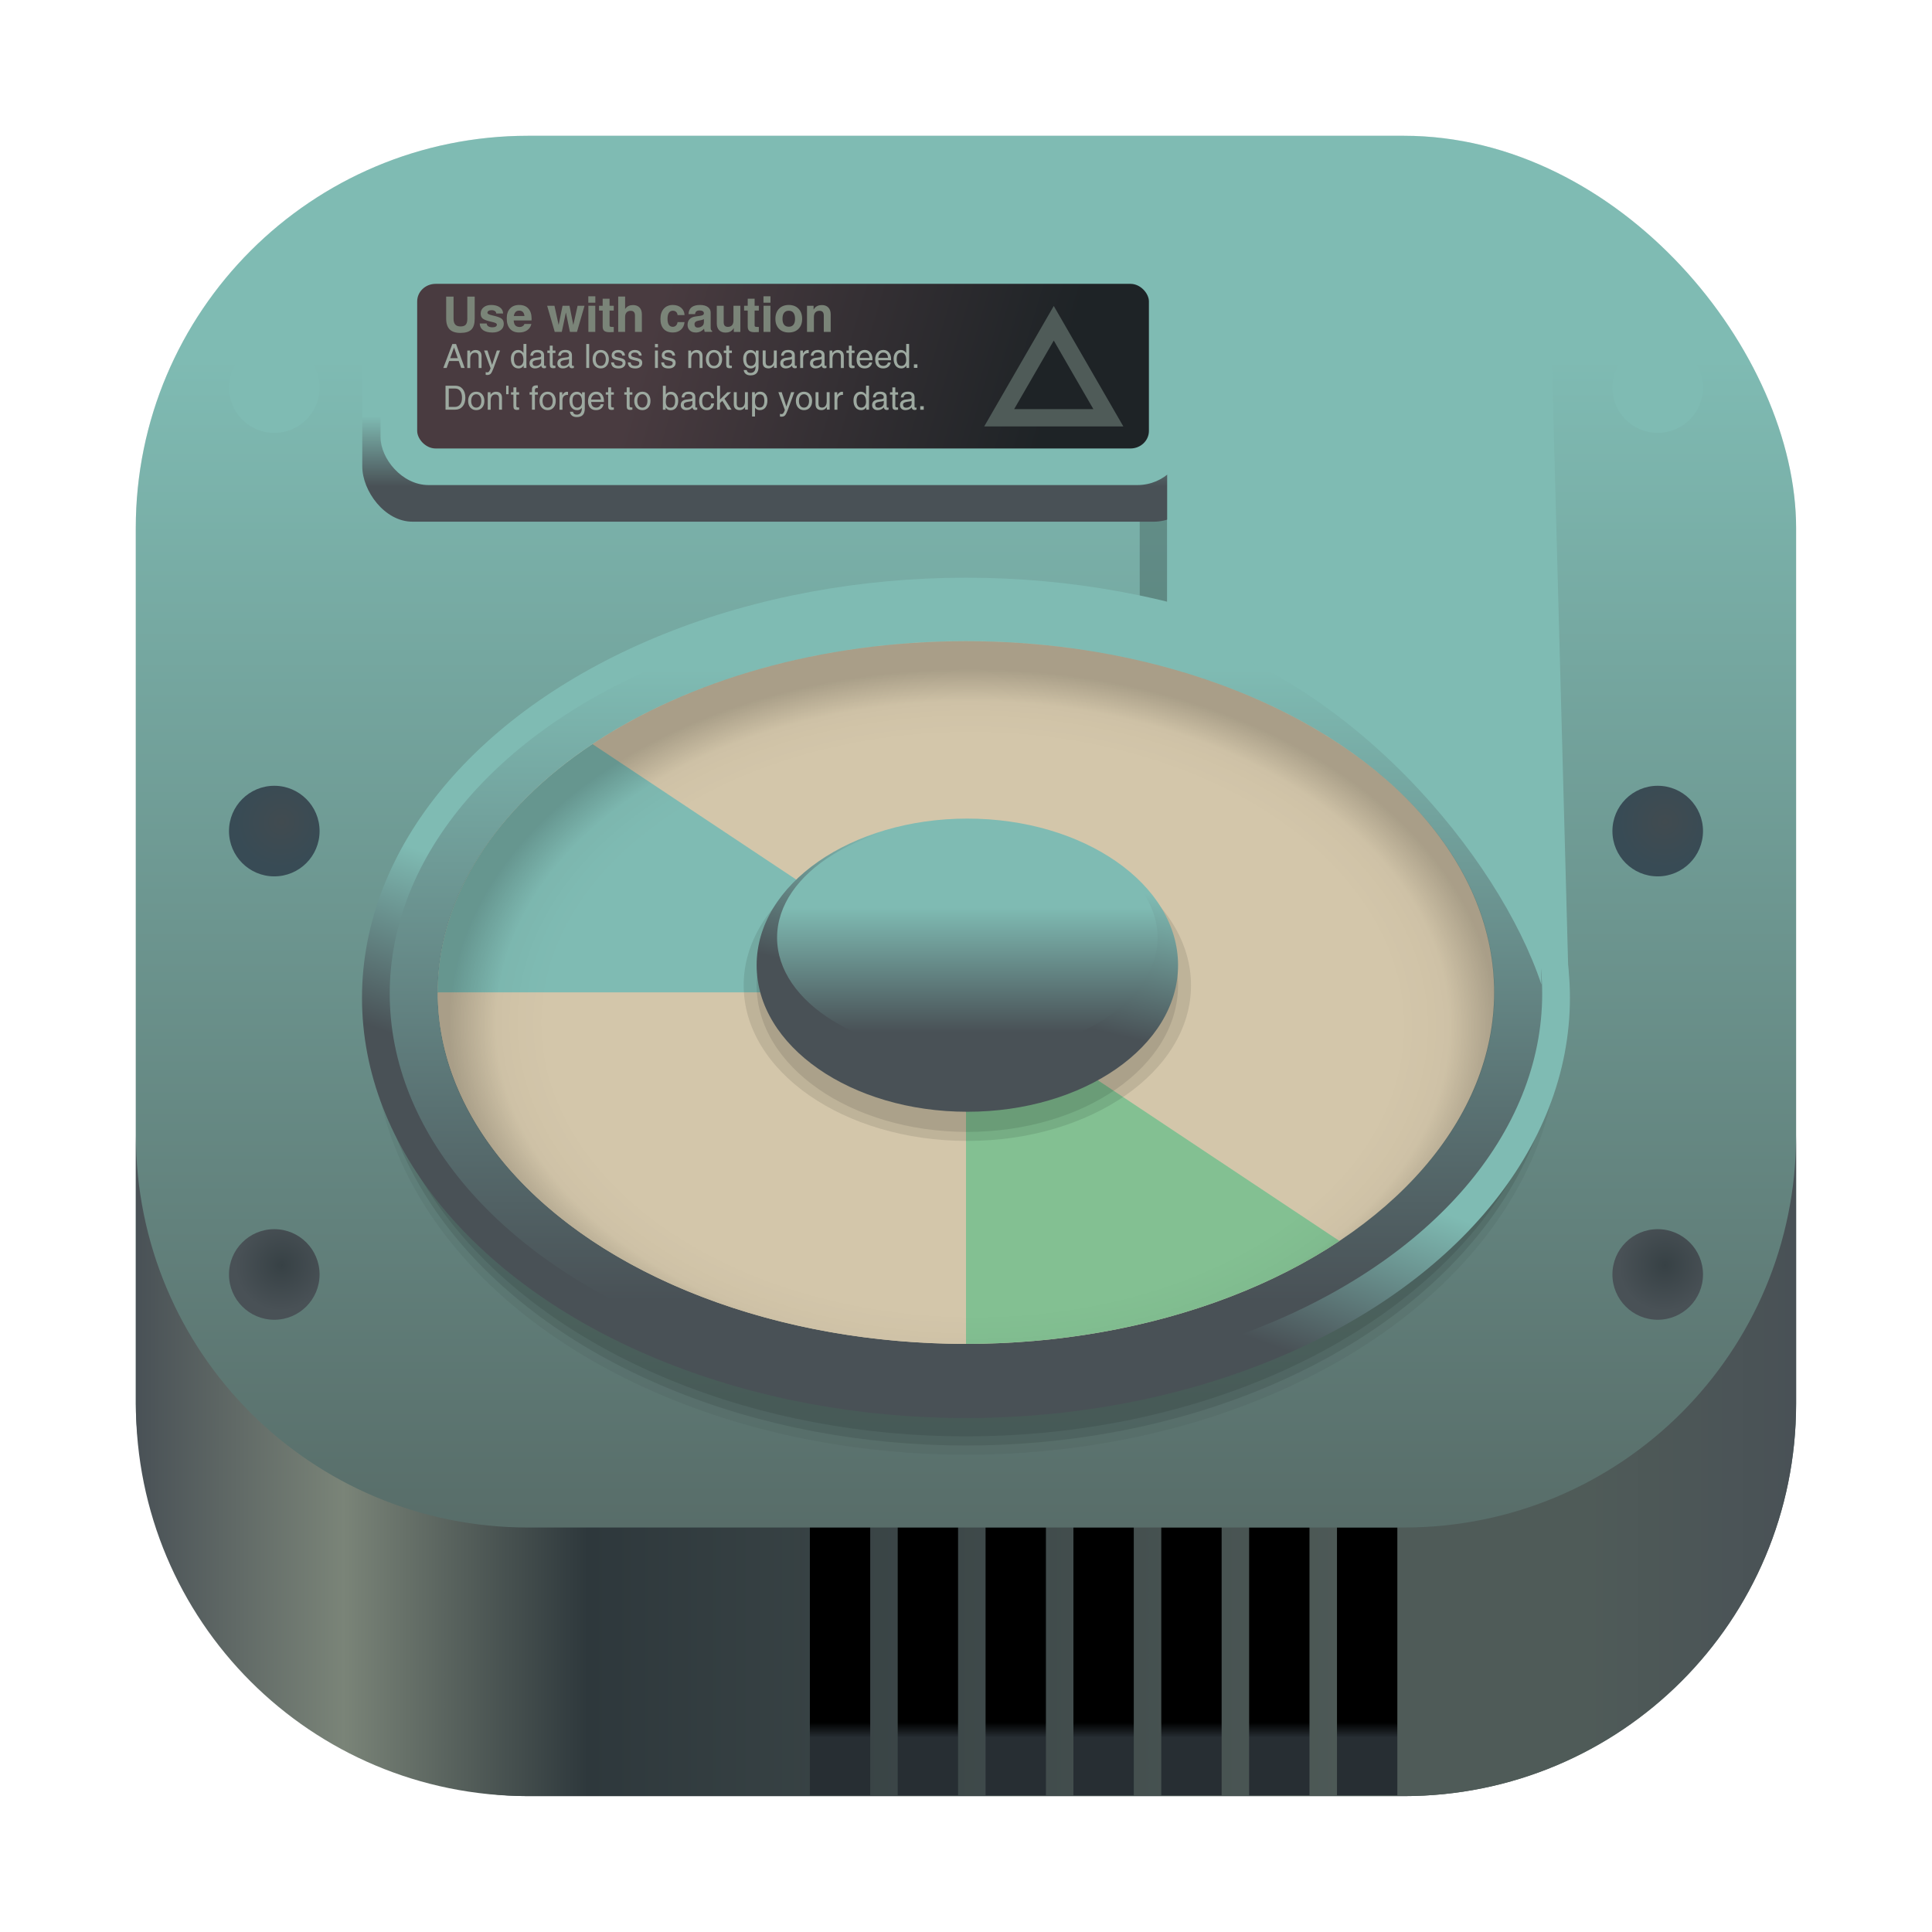<?xml version="1.0" encoding="UTF-8" standalone="no"?>
<svg
   xmlns:dc="http://purl.org/dc/elements/1.1/"
   xmlns:cc="http://creativecommons.org/ns#"
   xmlns:rdf="http://www.w3.org/1999/02/22-rdf-syntax-ns#"
   xmlns:svg="http://www.w3.org/2000/svg"
   xmlns="http://www.w3.org/2000/svg"
   xmlns:xlink="http://www.w3.org/1999/xlink"
   xmlns:sodipodi="http://sodipodi.sourceforge.net/DTD/sodipodi-0.dtd"
   xmlns:inkscape="http://www.inkscape.org/namespaces/inkscape"
   width="64"
   height="64"
   version="1.1"
   viewBox="0 0 16.933 16.933"
   id="svg339"
   sodipodi:docname="gparted.svg"
   inkscape:version="1.0.2 (e86c870879, 2021-01-15)">
  <sodipodi:namedview
     pagecolor="#d3c6aa"
     bordercolor="#4f5b58"
     borderopacity="1"
     objecttolerance="10"
     gridtolerance="10"
     guidetolerance="10"
     inkscape:pageopacity="0"
     inkscape:pageshadow="2"
     inkscape:window-width="1920"
     inkscape:window-height="992"
     id="namedview341"
     showgrid="false"
     inkscape:zoom="6.4921875"
     inkscape:cx="15.15066"
     inkscape:cy="29.213306"
     inkscape:window-x="0"
     inkscape:window-y="0"
     inkscape:window-maximized="1"
     inkscape:current-layer="svg339" />
  <defs
     id="defs117">
    <linearGradient
       id="linearGradient4261">
      <stop
         stop-color="#414b50"
         offset="0"
         id="stop2" />
      <stop
         stop-color="#384b55"
         offset="1"
         id="stop4" />
    </linearGradient>
    <linearGradient
       id="linearGradient4251">
      <stop
         stop-color="#374145"
         offset="0"
         id="stop7" />
      <stop
         stop-color="#495156"
         offset="1"
         id="stop9" />
    </linearGradient>
    <linearGradient
       id="linearGradient4178">
      <stop
         stop-color="#7fbbb3"
         offset="0"
         id="stop12" />
      <stop
         stop-color="#7fbbb3"
         offset="1"
         id="stop14" />
    </linearGradient>
    <linearGradient
       id="linearGradient1448"
       x1="3.969"
       x2="3.969"
       y1="16.404"
       y2="2.646"
       gradientTransform="matrix(.917 0 0 .917 .705 .705)"
       gradientUnits="userSpaceOnUse">
      <stop
         stop-color="#4f5b58"
         offset="0"
         id="stop17" />
      <stop
         stop-color="#7fbbb3"
         offset="1"
         id="stop19" />
    </linearGradient>
    <filter
       id="filter861"
       x="-.027"
       y="-.027"
       width="1.054"
       height="1.054"
       color-interpolation-filters="sRGB">
      <feGaussianBlur
         stdDeviation="0.164"
         id="feGaussianBlur22" />
    </filter>
    <linearGradient
       id="linearGradient2226"
       x1="52.326"
       x2="31.113"
       y1="973.87"
       y2="967.86"
       gradientTransform="matrix(.267 0 0 .254 -10.452 -246.31)"
       gradientUnits="userSpaceOnUse">
      <stop
         stop-color="#1e2326"
         offset="0"
         id="stop25" />
      <stop
         stop-color="#493b40"
         offset="1"
         id="stop27" />
    </linearGradient>
    <linearGradient
       id="linearGradient2228"
       x1="57.188"
       x2="57.188"
       y1="977.17"
       y2="966.55"
       gradientTransform="matrix(.277 0 0 .313 -10.918 -303.33)"
       gradientUnits="userSpaceOnUse">
      <stop
         stop-color="#7fbbb3"
         offset="0"
         id="stop30" />
      <stop
         stop-color="#7fbbb3"
         offset="1"
         id="stop32" />
    </linearGradient>
    <linearGradient
       id="linearGradient2230"
       x1="69.75"
       x2="69.75"
       y1="1001.1"
       y2="972.11"
       gradientTransform="matrix(.265 0 0 .265 -10.439 -256.58)"
       gradientUnits="userSpaceOnUse">
      <stop
         stop-color="#7fbbb3"
         offset="0"
         id="stop35" />
      <stop
         stop-color="#7fbbb3"
         offset=".353"
         id="stop37" />
      <stop
         stop-color="#7fbbb3"
         offset="1"
         id="stop39" />
    </linearGradient>
    <linearGradient
       id="linearGradient2232"
       x1="42.073"
       x2="42.073"
       y1="980.1"
       y2="964.86"
       gradientTransform="matrix(.254 0 0 .233 -10.02 -226.07)"
       gradientUnits="userSpaceOnUse">
      <stop
         stop-color="#495156"
         offset="0"
         id="stop42" />
      <stop
         stop-color="#7fbbb3"
         offset=".287"
         id="stop44" />
      <stop
         stop-color="#7fbbb3"
         offset=".609"
         id="stop46" />
      <stop
         stop-color="#7fbbb3"
         offset="1"
         id="stop48" />
    </linearGradient>
    <linearGradient
       id="linearGradient2234"
       x1="53.033"
       x2="55.685"
       y1="1010.3"
       y2="998.62"
       gradientUnits="userSpaceOnUse">
      <stop
         stop-color="#495156"
         offset="0"
         id="stop51" />
      <stop
         stop-color="#495156"
         offset=".342"
         id="stop53" />
      <stop
         stop-color="#7fbbb3"
         offset="1"
         id="stop55" />
    </linearGradient>
    <linearGradient
       id="linearGradient2236"
       x1="48.79"
       x2="48.79"
       y1="1009.7"
       y2="1001.2"
       gradientTransform="matrix(.903 0 0 .801 4.659 197.89)"
       gradientUnits="userSpaceOnUse">
      <stop
         stop-color="#495156"
         offset="0"
         id="stop58" />
      <stop
         stop-color="#7fbbb3"
         offset="1"
         id="stop60" />
    </linearGradient>
    <radialGradient
       id="radialGradient2238"
       cx="-75.884"
       cy="44.052"
       r="29.714"
       gradientTransform="matrix(.255 .001 0 .173 21.709 2.53)"
       gradientUnits="userSpaceOnUse">
      <stop
         stop-opacity="0"
         offset="0"
         id="stop63" />
      <stop
         stop-opacity="0"
         offset=".816"
         id="stop65" />
      <stop
         stop-opacity=".024"
         offset=".909"
         id="stop67" />
      <stop
         stop-opacity=".2"
         offset="1"
         id="stop69" />
    </radialGradient>
    <linearGradient
       id="linearGradient2240"
       x1="50.912"
       x2="50.912"
       y1="1025.5"
       y2="988.02"
       gradientTransform="matrix(.252 0 0 .244 -9.856 -236.15)"
       gradientUnits="userSpaceOnUse">
      <stop
         stop-color="#495156"
         offset="0"
         id="stop72" />
      <stop
         stop-color="#7fbbb3"
         offset="1"
         id="stop74" />
    </linearGradient>
    <linearGradient
       id="linearGradient2242"
       x1="69.75"
       x2="69.75"
       y1="1001.1"
       y2="972.11"
       gradientTransform="matrix(.265 0 0 .265 -9.91 -255.94)"
       gradientUnits="userSpaceOnUse">
      <stop
         stop-color="#7fbbb3"
         offset="0"
         id="stop77" />
      <stop
         stop-color="#7fbbb3"
         offset=".353"
         id="stop79" />
      <stop
         stop-color="#7fbbb3"
         offset="1"
         id="stop81" />
    </linearGradient>
    <linearGradient
       id="linearGradient2244"
       x1="53.49"
       x2="69.711"
       y1="1029.6"
       y2="983.83"
       gradientTransform="matrix(.265 0 0 .265 -10.439 -256.58)"
       gradientUnits="userSpaceOnUse">
      <stop
         stop-color="#495156"
         offset="0"
         id="stop84" />
      <stop
         stop-color="#495156"
         offset=".19"
         id="stop86" />
      <stop
         stop-color="#7fbbb3"
         offset=".395"
         id="stop88" />
      <stop
         stop-color="#7fbbb3"
         offset="1"
         id="stop90" />
    </linearGradient>
    <linearGradient
       id="linearGradient2363"
       x1="1.191"
       x2="15.742"
       y1="12.846"
       y2="12.846"
       gradientUnits="userSpaceOnUse">
      <stop
         stop-color="#495156"
         offset="0"
         id="stop93" />
      <stop
         stop-color="#7a8478"
         offset=".125"
         id="stop95" />
      <stop
         stop-color="#2e383c"
         offset=".272"
         id="stop97" />
      <stop
         stop-color="#4f5b58"
         offset=".755"
         id="stop99" />
      <stop
         stop-color="#4f5b58"
         offset=".873"
         id="stop101" />
      <stop
         stop-color="#495156"
         offset="1"
         id="stop103" />
    </linearGradient>
    <linearGradient
       id="linearGradient2375"
       x1="69.191"
       x2="69.191"
       y1="87.105"
       y2="87.729"
       gradientTransform="matrix(.192 0 0 .213 -1.537 -3.457)"
       gradientUnits="userSpaceOnUse">
      <stop
         offset="0"
         id="stop106" />
      <stop
         stop-color="#272e33"
         offset="1"
         id="stop108" />
    </linearGradient>
    <radialGradient
       id="radialGradient2379"
       cx="-18.219"
       cy="85.049"
       r="3.266"
       gradientTransform="matrix(.088 -.088 .086 .086 -3.288 -5.603)"
       gradientUnits="userSpaceOnUse"
       xlink:href="#linearGradient4178" />
    <radialGradient
       id="radialGradient2385"
       cx="-18.219"
       cy="85.049"
       r="3.266"
       gradientTransform="matrix(.088 -.088 .086 .086 8.837 -5.603)"
       gradientUnits="userSpaceOnUse"
       xlink:href="#linearGradient4178" />
    <radialGradient
       id="radialGradient2389"
       cx="-18.219"
       cy="85.049"
       r="3.266"
       gradientTransform="matrix(.088 -.088 .086 .086 -3.288 -1.716)"
       gradientUnits="userSpaceOnUse"
       xlink:href="#linearGradient4261" />
    <radialGradient
       id="radialGradient2393"
       cx="-18.219"
       cy="85.049"
       r="3.266"
       gradientTransform="matrix(.088 -.088 .086 .086 8.837 -1.716)"
       gradientUnits="userSpaceOnUse"
       xlink:href="#linearGradient4261" />
    <radialGradient
       id="radialGradient2397"
       cx="-18.219"
       cy="85.049"
       r="3.266"
       gradientTransform="matrix(.088 -.088 .086 .086 -3.288 2.17)"
       gradientUnits="userSpaceOnUse"
       xlink:href="#linearGradient4251" />
    <radialGradient
       id="radialGradient2401"
       cx="-18.219"
       cy="85.049"
       r="3.266"
       gradientTransform="matrix(.088 -.088 .086 .086 8.837 2.17)"
       gradientUnits="userSpaceOnUse"
       xlink:href="#linearGradient4251" />
  </defs>
  <rect
     x="1.19"
     y="1.19"
     width="14.552"
     height="14.552"
     ry="3.439"
     filter="url(#filter861)"
     opacity=".3"
     stroke-opacity=".953"
     stroke-width=".083"
     id="rect121" />
  <rect
     x="1.19"
     y="1.19"
     width="14.552"
     height="14.552"
     ry="3.439"
     fill="url(#linearGradient1448)"
     stroke-opacity=".953"
     stroke-width=".083"
     id="rect123" />
  <g
     transform="matrix(.606 0 0 .606 7.096 2.875)"
     id="g319">
    <g
       id="g133">
      <ellipse
         cx="2.261"
         cy="10.218"
         rx="8.572"
         ry="6.077"
         opacity=".05"
         id="ellipse125" />
      <ellipse
         cx="2.261"
         cy="10.085"
         rx="8.548"
         ry="6.077"
         opacity=".1"
         id="ellipse127" />
      <ellipse
         cx="2.261"
         cy="9.953"
         rx="8.548"
         ry="6.077"
         opacity=".1"
         id="ellipse129" />
      <rect
         x="4.774"
         y="2.54"
         width=".397"
         height="1.587"
         rx="0"
         ry="0"
         opacity=".2"
         id="rect131" />
    </g>
    <ellipse
       cx="2.261"
       cy="9.688"
       rx="8.735"
       ry="6.077"
       fill="url(#linearGradient2244)"
       id="ellipse135" />
    <path
       d="m6.426-0.069c-0.402 0.016-0.726 0.357-0.726 0.801v4.282c2.639 0.664 4.666 2.718 5.28 4.568l-0.242-8.991c-0.01-0.444-0.324-0.817-0.726-0.801z"
       fill="url(#linearGradient2242)"
       id="path137" />
    <ellipse
       cx="2.261"
       cy="9.627"
       rx="8.334"
       ry="5.609"
       fill="url(#linearGradient2240)"
       id="ellipse139" />
    <ellipse
       cx="2.261"
       cy="9.61"
       rx="7.639"
       ry="5.082"
       fill="#d3c6aa"
       id="ellipse141" />
    <path
       d="m7.663 13.204a7.639 5.082 0 0 1-5.402 1.488v-5.082z"
       fill="#83c092"
       id="path143" />
    <path
       d="m-5.379 9.61a7.639 5.082 0 0 1 2.238-3.593l5.402 3.593z"
       fill="#7fbbb3"
       id="path145" />
    <path
       d="m2.261 14.692a7.639 5.082 0 0 1-5.402-1.488 7.639 5.082 0 0 1-2.238-3.593h7.639z"
       fill="#d3c6aa"
       id="path147" />
    <path
       d="m2.261 4.529c-4.219 0-7.643 2.278-7.643 5.084 0 2.807 3.424 5.077 7.643 5.077 4.219 0 7.643-2.271 7.643-5.077 0-2.807-3.424-5.084-7.643-5.084zm0 1.361c3.091 0 5.601 1.667 5.601 3.723 0 2.056-2.51 3.723-5.601 3.723-3.091 0-5.601-1.667-5.601-3.723 0-2.056 2.51-3.723 5.601-3.723z"
       fill="url(#radialGradient2238)"
       id="path149" />
    <g
       transform="matrix(.265 0 0 .265 -10.439 -256.58)"
       id="g159">
      <ellipse
         cx="48"
         cy="1004.1"
         rx="12.207"
         ry="8.492"
         opacity=".1"
         id="ellipse151" />
      <ellipse
         cx="48"
         cy="1004.1"
         rx="11.5"
         ry="8"
         opacity=".1"
         id="ellipse153" />
      <ellipse
         cx="48"
         cy="1003"
         rx="11.5"
         ry="8"
         fill="url(#linearGradient2234)"
         id="ellipse155" />
      <ellipse
         cx="48"
         cy="1001.5"
         rx="10.384"
         ry="6.409"
         fill="url(#linearGradient2236)"
         id="ellipse157" />
    </g>
    <rect
       x="-6.47"
       y="-1.168"
       width="12.171"
       height="3.969"
       rx=".726"
       ry=".801"
       fill="url(#linearGradient2232)"
       id="rect161" />
    <path
       d="m5.897-0.705c-0.402 0-0.726 0.357-0.726 0.801v4.282c2.639 0.664 4.799 3.268 5.413 5.118l-0.187-9.4c0-0.444-0.324-0.801-0.726-0.801z"
       fill="url(#linearGradient2230)"
       id="path163" />
    <rect
       x="-6.206"
       y="-1.168"
       width="11.641"
       height="3.439"
       rx=".694"
       ry=".694"
       fill="url(#linearGradient2228)"
       id="rect165" />
    <rect
       x="-5.676"
       y="-.639"
       width="10.583"
       height="2.381"
       rx=".267"
       ry=".254"
       fill="url(#linearGradient2226)"
       id="rect167" />
    <g
       transform="matrix(.211 0 0 .211 -14.574 -205.42)"
       fill="#7a8478"
       id="g199">
      <g
         fill="#7a8478"
         stroke-width="1px"
         id="g197">
        <path
           d="m46.114 972.91q0.002 0.519-0.229 0.75-0.229 0.229-0.748 0.229-0.497 0-0.738-0.239-0.239-0.241-0.241-0.74v-1.509h0.506v1.525q0 0.26 0.117 0.39 0.119 0.13 0.356 0.13 0.254 0 0.362-0.119 0.109-0.12 0.109-0.402v-1.525h0.506z"
           id="path169" />
        <path
           d="m47.589 972.56q0-0.104-0.086-0.166t-0.227-0.063q-0.137 0-0.214 0.048-0.076 0.046-0.076 0.13 0 0.059 0.087 0.102 0.086 0.041 0.305 0.091 0.435 0.097 0.582 0.213 0.147 0.115 0.147 0.362 0 0.264-0.214 0.425-0.212 0.16-0.562 0.16-0.413 0-0.638-0.158-0.222-0.158-0.237-0.461h0.481q0.005 0.124 0.109 0.194 0.105 0.069 0.285 0.069 0.142 0 0.221-0.048 0.081-0.049 0.081-0.137 0-0.061-0.077-0.104-0.077-0.041-0.272-0.084-0.455-0.102-0.608-0.216-0.153-0.112-0.153-0.348 0-0.267 0.198-0.43 0.199-0.165 0.524-0.165 0.366 0 0.59 0.161 0.224 0.16 0.224 0.423h-0.468z"
           id="path171" />
        <path
           d="m49.162 973.86q-0.409 0-0.631-0.252-0.221-0.252-0.221-0.718 0-0.43 0.226-0.672 0.226-0.244 0.626-0.244 0.41 0 0.631 0.249 0.222 0.247 0.222 0.705 0.003 0.053-0.008 0.107h-1.221q0.016 0.212 0.094 0.318 0.099 0.132 0.329 0.132 0.107 0 0.198-0.061 0.092-0.061 0.11-0.147h0.481q-0.061 0.273-0.283 0.428-0.221 0.155-0.553 0.155zm0.361-1.127q-0.016-0.161-0.086-0.252-0.091-0.12-0.282-0.12-0.183 0-0.278 0.14-0.059 0.089-0.086 0.232h0.731z"
           id="path173" />
        <path
           d="m51.6 973.82-0.521-1.792h0.501l0.287 1.316 0.269-1.316h0.473l0.265 1.319 0.292-1.319h0.476l-0.519 1.792h-0.483l-0.275-1.334-0.282 1.334h-0.241z"
           id="path175" />
        <path
           d="m53.906 973.82v-1.792h0.473v1.792h-0.236zm-0.005-2.44h0.481v0.438h-0.481z"
           id="path177" />
        <path
           d="m55.647 973.83q-0.119 0.01-0.292 0.01-0.25 0-0.361-0.089-0.109-0.091-0.109-0.295v-1.097h-0.249v-0.331h0.249v-0.483h0.473v0.483h0.288v0.331h-0.288v1.018q0 0.063 0.036 0.082 0.038 0.02 0.155 0.02h0.097v0.351z"
           id="path179" />
        <path
           d="m55.95 973.82v-2.422h0.473v0.857l0.038-0.053q0.175-0.222 0.507-0.222 0.283 0 0.443 0.168 0.161 0.168 0.161 0.466v1.206h-0.473v-1.12q0-0.166-0.072-0.245-0.071-0.081-0.219-0.081-0.186 0-0.287 0.112-0.099 0.112-0.099 0.323v1.011h-0.473z"
           id="path181" />
        <path
           d="m60.497 973.15q-0.036 0.334-0.249 0.522-0.212 0.188-0.553 0.188-0.407 0-0.629-0.242-0.221-0.242-0.221-0.69 0-0.438 0.229-0.695 0.231-0.259 0.621-0.259 0.346 0 0.567 0.191 0.221 0.191 0.236 0.502h-0.481q-0.007-0.133-0.096-0.216-0.087-0.082-0.226-0.082-0.178 0-0.272 0.143-0.092 0.142-0.092 0.415 0 0.267 0.092 0.407 0.094 0.138 0.272 0.138 0.128 0 0.217-0.089 0.089-0.089 0.104-0.234h0.481z"
           id="path183" />
        <path
           d="m61.256 973.86q-0.249 0-0.4-0.142-0.152-0.143-0.152-0.376 0-0.245 0.137-0.392 0.137-0.148 0.399-0.186l0.311-0.043q0.122-0.017 0.203-0.056 0.035-0.017 0.053-0.059 0.02-0.043 0.015-0.087-0.01-0.076-0.077-0.119-0.081-0.051-0.232-0.051-0.135 0-0.211 0.066-0.076 0.066-0.081 0.186h-0.453q0.015-0.315 0.214-0.471 0.199-0.156 0.585-0.156 0.334 0 0.527 0.142 0.194 0.14 0.194 0.384v1.002q0 0.12 0.02 0.17 0.02 0.048 0.079 0.076v0.066h-0.511q-0.031-0.109-0.041-0.212l-0.002-3e-3q-0.222 0.264-0.577 0.264zm0.568-0.708v-0.206q-0.082 0.046-0.217 0.074l-0.175 0.033q-0.124 0.023-0.188 0.086-0.064 0.061-0.064 0.155 0 0.107 0.058 0.168 0.058 0.061 0.161 0.061 0.227 0 0.362-0.16 0.026-0.031 0.044-0.092 0.018-0.061 0.018-0.119z"
           id="path185" />
        <path
           d="m63.18 972.03v1.122q0 0.165 0.071 0.244 0.071 0.079 0.217 0.079 0.184 0 0.283-0.112 0.099-0.112 0.099-0.323v-1.01h0.473v1.792h-0.45v-0.269q-0.025 0.049-0.059 0.092-0.175 0.222-0.506 0.222-0.283 0-0.443-0.166-0.158-0.168-0.158-0.465v-1.208h0.473z"
           id="path187" />
        <path
           d="m65.59 973.83q-0.119 0.01-0.292 0.01-0.25 0-0.361-0.089-0.109-0.091-0.109-0.295v-1.097h-0.249v-0.331h0.249v-0.483h0.473v0.483h0.288v0.331h-0.288v1.018q0 0.063 0.036 0.082 0.038 0.02 0.155 0.02h0.097v0.351z"
           id="path189" />
        <path
           d="m65.912 973.82v-1.792h0.473v1.792h-0.236zm-0.005-2.44h0.481v0.438h-0.481z"
           id="path191" />
        <path
           d="m67.641 973.86q-0.42 0-0.669-0.252-0.247-0.252-0.247-0.68 0-0.438 0.247-0.695 0.249-0.259 0.669-0.259 0.423 0 0.67 0.259 0.247 0.257 0.247 0.695 0 0.428-0.247 0.68t-0.67 0.252zm0-0.395q0.211 0 0.321-0.138 0.11-0.138 0.11-0.404 0-0.272-0.11-0.412-0.11-0.142-0.321-0.142t-0.321 0.142q-0.109 0.14-0.109 0.412 0 0.265 0.109 0.404 0.11 0.138 0.321 0.138z"
           id="path193" />
        <path
           d="m68.892 973.82v-1.792h0.45v0.265q0.028-0.048 0.061-0.091 0.175-0.222 0.507-0.222 0.283 0 0.443 0.168 0.161 0.168 0.161 0.466v1.206h-0.473v-1.12q0-0.166-0.072-0.245-0.071-0.081-0.219-0.081-0.186 0-0.287 0.112-0.099 0.112-0.099 0.323v1.011h-0.473z"
           id="path195" />
      </g>
    </g>
    <path
       d="m4.537 1.423-1.006 1e-7 -1.006-1e-7 1.006-1.742 0.503 0.871z"
       fill="#4f5b58"
       id="path201" />
    <path
       d="m4.104 1.173h-0.573-0.573l0.573-0.992 0.286 0.496z"
       fill="#1e2326"
       id="path203" />
    <g
       transform="matrix(.211 0 0 .211 -14.574 -205.16)"
       fill="#9da9a0"
       id="g317">
      <g
         fill="#9da9a0"
         stroke-width="1px"
         id="g315">
        <path
           d="m43.961 975.06 0.621-1.644h0.254l0.59 1.644h-0.239l-0.167-0.476h-0.657l-0.172 0.476h-0.114zm0.737-1.402-0.264 0.729h0.518z"
           id="path205" />
        <path
           d="m45.607 975.06v-1.196h0.191v0.177l0.045-0.059q0.131-0.153 0.328-0.153 0.198 0 0.305 0.107t0.107 0.305v0.82h-0.201v-0.751q0-0.158-0.061-0.227-0.06-0.07-0.197-0.07-0.145 0-0.23 0.111-0.085 0.11-0.085 0.297v0.641h-0.201z"
           id="path207" />
        <path
           d="m47.852 973.86-0.455 1.236q-0.105 0.276-0.188 0.361-0.082 0.085-0.246 0.085-0.054 1e-3 -0.097-0.012v-0.187q0.046 0.017 0.115 0.018 0.068 0 0.114-0.056 0.046-0.056 0.104-0.209l0.003-0.019-0.444-1.216h0.229l0.32 0.989 0.324-0.989h0.22z"
           id="path209" />
        <path
           d="m49.118 975.09q-0.24 0-0.382-0.179-0.142-0.18-0.142-0.485 0-0.269 0.138-0.435 0.138-0.165 0.359-0.165 0.22 0 0.349 0.187l0.016 0.022v-0.621h0.201v1.644h-0.187v-0.163l-0.026 0.037q-0.124 0.159-0.325 0.159zm0.011-1.083q-0.169 0-0.247 0.108-0.078 0.107-0.078 0.342 0 0.221 0.084 0.341 0.085 0.12 0.241 0.12 0.146 0 0.236-0.11 0.089-0.111 0.089-0.292 0-0.245-0.085-0.377-0.084-0.133-0.24-0.133z"
           id="path211" />
        <path
           d="m50.251 975.09q-0.176 0-0.278-0.094-0.103-0.094-0.103-0.254 0-0.161 0.096-0.256 0.097-0.095 0.283-0.119l0.274-0.035q0.034-3e-3 0.064-0.011 0.039-0.01 0.06-0.04 0.021-0.03 0.021-0.076v-0.01q0-0.096-0.073-0.15-0.073-0.055-0.202-0.055-0.124 0-0.195 0.058-0.069 0.057-0.084 0.171h-0.186q0.015-0.197 0.139-0.295 0.124-0.1 0.356-0.1 0.218 0 0.332 0.095 0.114 0.094 0.114 0.275v0.657q0 0.03 0.018 0.049 0.019 0.018 0.05 0.018 0.009 0 0.026-2e-3 0.018-2e-3 0.038-7e-3v0.145q-0.029 0.011-0.061 0.018-0.032 7e-3 -0.055 7e-3 -0.114 0-0.165-0.063-0.034-0.041-0.048-0.117-0.022 0.028-0.051 0.054-0.151 0.135-0.369 0.135zm0.417-0.506v-0.13q-0.056 0.027-0.124 0.037l-0.184 0.027q-0.145 0.02-0.212 0.068-0.067 0.047-0.067 0.129 0 0.101 0.055 0.155 0.055 0.054 0.155 0.054 0.159 0 0.268-0.086 0.075-0.06 0.1-0.136 0.004-0.015 0.007-0.046 0.003-0.032 0.003-0.072z"
           id="path213" />
        <path
           d="m51.65 975.06q-0.103 0.016-0.15 0.016-0.132 0-0.187-0.058-0.054-0.058-0.054-0.2v-0.788h-0.165v-0.164h0.165v-0.335h0.201v0.335h0.189v0.164h-0.189v0.788q0 0.04 0.031 0.064 0.032 0.024 0.086 0.024h0.072v0.155z"
           id="path215" />
        <path
           d="m52.161 975.09q-0.176 0-0.278-0.094-0.103-0.094-0.103-0.254 0-0.161 0.096-0.256 0.097-0.095 0.283-0.119l0.274-0.035q0.034-3e-3 0.064-0.011 0.039-0.01 0.06-0.04 0.021-0.03 0.021-0.076v-0.01q0-0.096-0.073-0.15-0.073-0.055-0.202-0.055-0.124 0-0.195 0.058-0.069 0.057-0.084 0.171h-0.186q0.015-0.197 0.139-0.295 0.124-0.1 0.356-0.1 0.218 0 0.332 0.095 0.114 0.094 0.114 0.275v0.657q0 0.03 0.018 0.049 0.019 0.018 0.05 0.018 0.009 0 0.026-2e-3 0.018-2e-3 0.038-7e-3v0.145q-0.029 0.011-0.061 0.018-0.032 7e-3 -0.055 7e-3 -0.114 0-0.165-0.063-0.034-0.041-0.048-0.117-0.022 0.028-0.051 0.054-0.151 0.135-0.369 0.135zm0.417-0.506v-0.13q-0.056 0.027-0.124 0.037l-0.184 0.027q-0.145 0.02-0.212 0.068-0.067 0.047-0.067 0.129 0 0.101 0.055 0.155 0.055 0.054 0.155 0.054 0.159 0 0.268-0.086 0.075-0.06 0.1-0.136 0.004-0.015 0.007-0.046 0.003-0.032 0.003-0.072z"
           id="path217" />
        <path
           d="m53.76 975.06v-1.644h0.201v1.644h-0.101z"
           id="path219" />
        <path
           d="m54.753 975.09q-0.248 0-0.403-0.174-0.153-0.174-0.153-0.457 0-0.284 0.153-0.458 0.154-0.174 0.403-0.174 0.25 0 0.404 0.174 0.153 0.174 0.153 0.458 0 0.283-0.153 0.457-0.153 0.174-0.404 0.174zm0-0.173q0.159 0 0.253-0.124 0.094-0.124 0.094-0.334 0-0.21-0.094-0.334-0.094-0.125-0.253-0.125-0.159 0-0.253 0.125-0.093 0.124-0.093 0.334 0 0.21 0.093 0.334 0.094 0.124 0.253 0.124z"
           id="path221" />
        <path
           d="m56.225 974.21q-0.009-0.1-0.082-0.154-0.072-0.055-0.193-0.055-0.125 0-0.191 0.044-0.065 0.044-0.065 0.127 0 0.064 0.046 0.096 0.046 0.032 0.182 0.065l0.208 0.049q0.174 0.043 0.249 0.117 0.074 0.074 0.074 0.207 0 0.178-0.129 0.282-0.127 0.104-0.345 0.104-0.253 0-0.377-0.1-0.124-0.101-0.138-0.315h0.193q0.015 0.127 0.089 0.184 0.076 0.057 0.231 0.057 0.135 0 0.205-0.051 0.07-0.051 0.07-0.15 0-0.063-0.046-0.095t-0.184-0.065l-0.208-0.049q-0.169-0.04-0.24-0.113-0.072-0.072-0.072-0.201 0-0.169 0.12-0.267 0.121-0.1 0.326-0.1 0.209 0 0.332 0.102 0.124 0.102 0.132 0.281h-0.189z"
           id="path223" />
        <path
           d="m57.37 974.21q-0.009-0.1-0.082-0.154-0.072-0.055-0.193-0.055-0.125 0-0.191 0.044-0.065 0.044-0.065 0.127 0 0.064 0.046 0.096 0.046 0.032 0.182 0.065l0.208 0.049q0.174 0.043 0.249 0.117 0.074 0.074 0.074 0.207 0 0.178-0.129 0.282-0.127 0.104-0.345 0.104-0.253 0-0.377-0.1-0.124-0.101-0.138-0.315h0.193q0.015 0.127 0.089 0.184 0.076 0.057 0.231 0.057 0.135 0 0.205-0.051 0.07-0.051 0.07-0.15 0-0.063-0.046-0.095t-0.184-0.065l-0.208-0.049q-0.169-0.04-0.24-0.113-0.072-0.072-0.072-0.201 0-0.169 0.12-0.267 0.121-0.1 0.326-0.1 0.209 0 0.332 0.102 0.124 0.102 0.132 0.281h-0.189z"
           id="path225" />
        <path
           d="m58.471 975.06v-1.196h0.201v1.196h-0.101zm-0.002-1.644h0.206v0.228h-0.206z"
           id="path227" />
        <path
           d="m59.66 974.21q-0.009-0.1-0.082-0.154-0.072-0.055-0.193-0.055-0.125 0-0.191 0.044-0.065 0.044-0.065 0.127 0 0.064 0.046 0.096 0.046 0.032 0.182 0.065l0.208 0.049q0.174 0.043 0.249 0.117 0.074 0.074 0.074 0.207 0 0.178-0.129 0.282-0.127 0.104-0.345 0.104-0.253 0-0.377-0.1-0.124-0.101-0.138-0.315h0.193q0.015 0.127 0.089 0.184 0.076 0.057 0.231 0.057 0.135 0 0.205-0.051 0.07-0.051 0.07-0.15 0-0.063-0.046-0.095t-0.184-0.065l-0.208-0.049q-0.169-0.04-0.24-0.113-0.072-0.072-0.072-0.201 0-0.169 0.12-0.267 0.121-0.1 0.326-0.1 0.209 0 0.332 0.102 0.124 0.102 0.132 0.281h-0.189z"
           id="path229" />
        <path
           d="m60.754 975.06v-1.196h0.191v0.177l0.045-0.059q0.131-0.153 0.328-0.153 0.198 0 0.305 0.107 0.107 0.107 0.107 0.305v0.82h-0.201v-0.751q0-0.158-0.061-0.227-0.06-0.07-0.197-0.07-0.145 0-0.23 0.111-0.085 0.11-0.085 0.297v0.641h-0.201z"
           id="path231" />
        <path
           d="m62.516 975.09q-0.248 0-0.403-0.174-0.153-0.174-0.153-0.457 0-0.284 0.153-0.458 0.154-0.174 0.403-0.174 0.25 0 0.404 0.174 0.153 0.174 0.153 0.458 0 0.283-0.153 0.457-0.153 0.174-0.404 0.174zm0-0.173q0.159 0 0.253-0.124 0.094-0.124 0.094-0.334 0-0.21-0.094-0.334-0.094-0.125-0.253-0.125-0.159 0-0.253 0.125-0.093 0.124-0.093 0.334 0 0.21 0.093 0.334 0.094 0.124 0.253 0.124z"
           id="path233" />
        <path
           d="m63.743 975.06q-0.103 0.016-0.15 0.016-0.132 0-0.187-0.058-0.054-0.058-0.054-0.2v-0.788h-0.165v-0.164h0.165v-0.335h0.201v0.335h0.189v0.164h-0.189v0.788q0 0.04 0.031 0.064 0.032 0.024 0.086 0.024h0.072v0.155z"
           id="path235" />
        <path
           d="m65.012 975.4q0.173 0 0.264-0.11 0.091-0.108 0.091-0.318v-0.039l-0.001 1e-3q-0.124 0.159-0.324 0.159-0.24 0-0.382-0.179-0.142-0.18-0.142-0.485 0-0.269 0.14-0.435t0.366-0.165q0.216 0 0.342 0.187l0.015 0.021v-0.172h0.189v1.108q-0.001 0.303-0.136 0.448-0.135 0.145-0.416 0.145-0.203 0-0.323-0.094-0.12-0.094-0.144-0.273h0.206q0.018 0.096 0.085 0.148 0.068 0.052 0.173 0.052zm0.039-1.387q-0.169 0-0.247 0.107-0.077 0.107-0.077 0.341 0 0.22 0.084 0.34 0.085 0.119 0.24 0.119 0.146 0 0.236-0.11 0.089-0.11 0.089-0.29 0-0.254-0.082-0.38-0.081-0.127-0.244-0.127z"
           id="path237" />
        <path
           d="m66.056 973.86v0.771q0 0.151 0.058 0.218 0.058 0.066 0.189 0.066 0.145 0 0.23-0.112 0.085-0.113 0.085-0.305v-0.638h0.201v1.196h-0.191v-0.182q-0.02 0.032-0.045 0.061-0.129 0.153-0.322 0.153-0.203 0-0.305-0.102-0.102-0.102-0.102-0.305v-0.822h0.201z"
           id="path239" />
        <path
           d="m67.438 975.09q-0.176 0-0.278-0.094-0.103-0.094-0.103-0.254 0-0.161 0.096-0.256 0.097-0.095 0.283-0.119l0.274-0.035q0.034-3e-3 0.064-0.011 0.039-0.01 0.06-0.04t0.021-0.076v-0.01q0-0.096-0.073-0.15-0.073-0.055-0.202-0.055-0.124 0-0.195 0.058-0.069 0.057-0.084 0.171h-0.186q0.015-0.197 0.139-0.295 0.124-0.1 0.356-0.1 0.218 0 0.332 0.095 0.114 0.094 0.114 0.275v0.657q0 0.03 0.018 0.049 0.019 0.018 0.05 0.018 0.009 0 0.026-2e-3 0.018-2e-3 0.038-7e-3v0.145q-0.029 0.011-0.061 0.018-0.032 7e-3 -0.055 7e-3 -0.114 0-0.165-0.063-0.034-0.041-0.048-0.117-0.022 0.028-0.051 0.054-0.151 0.135-0.369 0.135zm0.417-0.506v-0.13q-0.056 0.027-0.124 0.037l-0.184 0.027q-0.145 0.02-0.212 0.068-0.067 0.047-0.067 0.129 0 0.101 0.055 0.155 0.055 0.054 0.155 0.054 0.159 0 0.268-0.086 0.075-0.06 0.1-0.136 0.004-0.015 0.007-0.046 0.003-0.032 0.003-0.072z"
           id="path241" />
        <path
           d="m68.425 975.06v-1.196h0.191v0.205q0.026-0.048 0.055-0.087 0.114-0.153 0.281-0.153 0.028 0 0.057 0.01v0.206l-0.041-1e-3q-0.163 0-0.253 0.098-0.088 0.097-0.088 0.278v0.641h-0.201z"
           id="path243" />
        <path
           d="m69.477 975.09q-0.176 0-0.278-0.094-0.103-0.094-0.103-0.254 0-0.161 0.096-0.256 0.097-0.095 0.283-0.119l0.274-0.035q0.034-3e-3 0.064-0.011 0.039-0.01 0.06-0.04 0.021-0.03 0.021-0.076v-0.01q0-0.096-0.073-0.15-0.073-0.055-0.202-0.055-0.124 0-0.195 0.058-0.069 0.057-0.084 0.171h-0.186q0.015-0.197 0.139-0.295 0.124-0.1 0.356-0.1 0.218 0 0.332 0.095 0.114 0.094 0.114 0.275v0.657q0 0.03 0.018 0.049 0.019 0.018 0.05 0.018 0.009 0 0.026-2e-3 0.018-2e-3 0.038-7e-3v0.145q-0.029 0.011-0.061 0.018-0.032 7e-3 -0.055 7e-3 -0.114 0-0.165-0.063-0.034-0.041-0.048-0.117-0.022 0.028-0.051 0.054-0.151 0.135-0.369 0.135zm0.417-0.506v-0.13q-0.056 0.027-0.124 0.037l-0.184 0.027q-0.145 0.02-0.212 0.068-0.067 0.047-0.067 0.129 0 0.101 0.055 0.155 0.055 0.054 0.155 0.054 0.159 0 0.268-0.086 0.075-0.06 0.1-0.136 0.004-0.015 0.007-0.046 0.003-0.032 0.003-0.072z"
           id="path245" />
        <path
           d="m70.437 975.06v-1.196h0.191v0.177l0.045-0.059q0.131-0.153 0.328-0.153 0.198 0 0.305 0.107t0.107 0.305v0.82h-0.201v-0.751q0-0.158-0.061-0.227-0.06-0.07-0.197-0.07-0.145 0-0.23 0.111-0.085 0.11-0.085 0.297v0.641h-0.201z"
           id="path247" />
        <path
           d="m72.151 975.06q-0.103 0.016-0.15 0.016-0.132 0-0.187-0.058-0.054-0.058-0.054-0.2v-0.788h-0.165v-0.164h0.165v-0.335h0.201v0.335h0.189v0.164h-0.189v0.788q0 0.04 0.031 0.064 0.032 0.024 0.086 0.024h0.072v0.155z"
           id="path249" />
        <path
           d="m72.834 975.09q-0.254 0-0.399-0.161t-0.145-0.445q0-0.302 0.153-0.48 0.154-0.179 0.414-0.179 0.235 0 0.379 0.174 0.144 0.174 0.144 0.458l-0.002 0.072h-0.874q0.012 0.179 0.082 0.273 0.085 0.114 0.268 0.114 0.115 0 0.201-0.065t0.105-0.165h0.199q-0.045 0.197-0.179 0.301-0.134 0.103-0.345 0.103zm0.335-0.722q-0.009-0.167-0.083-0.259-0.082-0.103-0.239-0.103-0.159 0-0.254 0.119-0.075 0.093-0.091 0.244h0.666z"
           id="path251" />
        <path
           d="m74.108 975.09q-0.254 0-0.399-0.161-0.145-0.161-0.145-0.445 0-0.302 0.153-0.48 0.154-0.179 0.414-0.179 0.235 0 0.379 0.174 0.144 0.174 0.144 0.458l-0.002 0.072h-0.874q0.012 0.179 0.082 0.273 0.085 0.114 0.268 0.114 0.115 0 0.201-0.065 0.086-0.065 0.105-0.165h0.199q-0.045 0.197-0.179 0.301-0.134 0.103-0.345 0.103zm0.335-0.722q-0.009-0.167-0.083-0.259-0.082-0.103-0.239-0.103-0.159 0-0.254 0.119-0.075 0.093-0.091 0.244z"
           id="path253" />
        <path
           d="m75.352 975.09q-0.24 0-0.382-0.179-0.142-0.18-0.142-0.485 0-0.269 0.138-0.435t0.359-0.165q0.22 0 0.349 0.187l0.016 0.022v-0.621h0.201v1.644h-0.187v-0.163l-0.026 0.037q-0.124 0.159-0.325 0.159zm0.011-1.083q-0.169 0-0.247 0.108-0.078 0.107-0.078 0.342 0 0.221 0.084 0.341 0.085 0.12 0.241 0.12 0.146 0 0.236-0.11 0.089-0.111 0.089-0.292 0-0.245-0.085-0.377-0.084-0.133-0.24-0.133z"
           id="path255" />
        <path
           d="m76.22 974.81h0.239v0.243h-0.239z"
           id="path257" />
        <path
           d="m44.114 977.92v-1.644h0.675q0.313 0 0.498 0.224 0.186 0.222 0.186 0.599 0 0.376-0.19 0.598-0.189 0.222-0.511 0.222h-0.547zm0.222-0.19h0.407q0.239 0 0.369-0.164 0.131-0.164 0.131-0.466 0-0.303-0.125-0.467-0.125-0.165-0.356-0.165h-0.426z"
           id="path259" />
        <path
           d="m46.22 977.95q-0.248 0-0.403-0.174-0.153-0.174-0.153-0.457 0-0.284 0.153-0.458 0.154-0.174 0.403-0.174 0.25 0 0.404 0.174 0.153 0.174 0.153 0.458 0 0.283-0.153 0.457t-0.404 0.174zm0-0.173q0.159 0 0.253-0.124 0.094-0.124 0.094-0.334 0-0.21-0.094-0.334-0.094-0.125-0.253-0.125-0.159 0-0.253 0.125-0.093 0.124-0.093 0.334 0 0.21 0.093 0.334 0.094 0.124 0.253 0.124z"
           id="path261" />
        <path
           d="m47.007 977.92v-1.196h0.191v0.177l0.045-0.059q0.131-0.153 0.328-0.153 0.198 0 0.305 0.107 0.107 0.107 0.107 0.305v0.82h-0.201v-0.751q0-0.158-0.061-0.227-0.06-0.07-0.197-0.07-0.145 0-0.23 0.111-0.085 0.11-0.085 0.297v0.641h-0.201z"
           id="path263" />
        <path
           d="m48.268 976.86v-0.583h0.167v0.583z"
           id="path265" />
        <path
           d="m49.159 977.92q-0.103 0.016-0.15 0.016-0.132 0-0.187-0.058-0.054-0.058-0.054-0.2v-0.788h-0.165v-0.164h0.165v-0.335h0.201v0.335h0.189v0.164h-0.189v0.788q0 0.04 0.031 0.064 0.032 0.024 0.086 0.024h0.072v0.155z"
           id="path267" />
        <path
           d="m50.24 976.89v1.03h-0.201v-1.03h-0.165v-0.167h0.165v-0.203q0-0.133 0.078-0.2 0.078-0.067 0.235-0.067l0.088 3e-3v0.181l-0.079-3e-3q-0.058 0-0.089 0.038-0.031 0.037-0.031 0.106v0.145h0.2v0.167h-0.2z"
           id="path269" />
        <path
           d="m51.112 977.95q-0.248 0-0.403-0.174-0.153-0.174-0.153-0.457 0-0.284 0.153-0.458 0.154-0.174 0.403-0.174 0.25 0 0.404 0.174 0.153 0.174 0.153 0.458 0 0.283-0.153 0.457-0.153 0.174-0.404 0.174zm0-0.173q0.159 0 0.253-0.124 0.094-0.124 0.094-0.334 0-0.21-0.094-0.334-0.094-0.125-0.253-0.125-0.159 0-0.253 0.125-0.093 0.124-0.093 0.334 0 0.21 0.093 0.334 0.094 0.124 0.253 0.124z"
           id="path271" />
        <path
           d="m51.927 977.92v-1.196h0.191v0.205q0.026-0.048 0.055-0.087 0.114-0.153 0.281-0.153 0.028 0 0.057 0.01v0.206l-0.041-1e-3q-0.163 0-0.253 0.098-0.088 0.097-0.088 0.278v0.641h-0.201z"
           id="path273" />
        <path
           d="m53.102 978.26q0.173 0 0.264-0.11 0.091-0.108 0.091-0.318v-0.039l-0.001 1e-3q-0.124 0.159-0.324 0.159-0.24 0-0.382-0.179-0.142-0.18-0.142-0.485 0-0.269 0.14-0.435 0.14-0.165 0.366-0.165 0.216 0 0.342 0.187l0.015 0.021v-0.172h0.189v1.108q-0.001 0.303-0.136 0.448-0.135 0.145-0.416 0.145-0.203 0-0.323-0.094-0.12-0.094-0.144-0.273h0.206q0.018 0.096 0.085 0.148 0.068 0.052 0.173 0.052zm0.039-1.387q-0.169 0-0.247 0.107-0.077 0.107-0.077 0.341 0 0.22 0.084 0.34 0.085 0.119 0.24 0.119 0.146 0 0.236-0.11 0.089-0.11 0.089-0.29 0-0.254-0.082-0.38-0.081-0.127-0.244-0.127z"
           id="path275" />
        <path
           d="m54.426 977.95q-0.254 0-0.399-0.161-0.145-0.161-0.145-0.445 0-0.302 0.153-0.48 0.154-0.179 0.414-0.179 0.235 0 0.379 0.174 0.144 0.174 0.144 0.458l-0.002 0.072h-0.874q0.012 0.179 0.082 0.273 0.085 0.114 0.268 0.114 0.115 0 0.201-0.065 0.086-0.065 0.105-0.165h0.199q-0.045 0.197-0.179 0.301-0.134 0.103-0.345 0.103zm0.335-0.722q-0.009-0.167-0.083-0.259-0.082-0.103-0.239-0.103-0.159 0-0.254 0.119-0.075 0.093-0.091 0.244h0.666z"
           id="path277" />
        <path
           d="m55.653 977.92q-0.103 0.016-0.15 0.016-0.132 0-0.187-0.058-0.054-0.058-0.054-0.2v-0.788h-0.165v-0.164h0.165v-0.335h0.201v0.335h0.189v0.164h-0.189v0.788q0 0.04 0.031 0.064 0.032 0.024 0.086 0.024h0.072v0.155z"
           id="path279" />
        <path
           d="m56.923 977.92q-0.103 0.016-0.15 0.016-0.132 0-0.187-0.058-0.054-0.058-0.054-0.2v-0.788h-0.165v-0.164h0.165v-0.335h0.201v0.335h0.189v0.164h-0.189v0.788q0 0.04 0.031 0.064 0.032 0.024 0.086 0.024h0.072v0.155z"
           id="path281" />
        <path
           d="m57.606 977.95q-0.248 0-0.403-0.174-0.153-0.174-0.153-0.457 0-0.284 0.153-0.458 0.154-0.174 0.403-0.174 0.25 0 0.404 0.174 0.153 0.174 0.153 0.458 0 0.283-0.153 0.457-0.153 0.174-0.404 0.174zm0-0.173q0.159 0 0.253-0.124 0.094-0.124 0.094-0.334 0-0.21-0.094-0.334-0.094-0.125-0.253-0.125-0.159 0-0.253 0.125-0.093 0.124-0.093 0.334 0 0.21 0.093 0.334 0.094 0.124 0.253 0.124z"
           id="path283" />
        <path
           d="m59.012 976.28h0.201v0.603q0.132-0.193 0.341-0.191 0.235 0 0.371 0.162 0.138 0.161 0.138 0.436 0 0.312-0.139 0.49-0.138 0.177-0.382 0.177-0.202 0-0.322-0.155l-0.019-0.025v0.148h-0.189v-1.644zm0.52 1.502q0.158 0 0.239-0.119 0.082-0.12 0.082-0.348 0-0.225-0.078-0.332-0.078-0.108-0.241-0.108-0.167 0-0.244 0.122-0.076 0.122-0.076 0.386 0 0.191 0.083 0.295t0.236 0.104z"
           id="path285" />
        <path
           d="m60.618 977.95q-0.176 0-0.278-0.094-0.103-0.094-0.103-0.254 0-0.161 0.096-0.256 0.097-0.095 0.283-0.119l0.274-0.035q0.034-3e-3 0.064-0.011 0.039-0.01 0.06-0.04 0.021-0.03 0.021-0.076v-0.01q0-0.096-0.073-0.15-0.073-0.055-0.202-0.055-0.124 0-0.195 0.058-0.069 0.057-0.084 0.171h-0.186q0.015-0.197 0.139-0.295 0.124-0.1 0.356-0.1 0.218 0 0.332 0.095 0.114 0.094 0.114 0.275v0.657q0 0.03 0.018 0.049 0.019 0.018 0.05 0.018 0.009 0 0.026-2e-3 0.018-2e-3 0.038-7e-3v0.145q-0.029 0.011-0.061 0.018-0.032 7e-3 -0.055 7e-3 -0.114 0-0.165-0.063-0.034-0.041-0.048-0.117-0.022 0.028-0.051 0.054-0.151 0.135-0.369 0.135zm0.417-0.506v-0.13q-0.056 0.027-0.124 0.037l-0.184 0.027q-0.145 0.02-0.212 0.068-0.067 0.047-0.067 0.129 0 0.101 0.055 0.155 0.055 0.054 0.155 0.054 0.159 0 0.268-0.086 0.075-0.06 0.1-0.136 0.004-0.015 0.007-0.046 0.003-0.032 0.003-0.072z"
           id="path287" />
        <path
           d="m62.521 977.49q-0.031 0.226-0.16 0.344-0.129 0.119-0.342 0.119-0.238 0-0.38-0.171-0.142-0.171-0.142-0.461t0.146-0.461q0.148-0.172 0.396-0.172 0.216 0 0.344 0.119 0.129 0.117 0.138 0.324h-0.193q-0.012-0.129-0.089-0.199-0.077-0.07-0.206-0.07-0.152 0-0.239 0.123-0.086 0.122-0.086 0.337 0 0.228 0.081 0.343t0.239 0.115q0.117 0 0.196-0.075 0.079-0.076 0.105-0.215h0.193z"
           id="path289" />
        <path
           d="m62.727 977.92v-1.644h0.201v0.947l0.505-0.5h0.256l-0.455 0.444 0.485 0.752h-0.263l-0.371-0.608-0.158 0.154v0.454h-0.101z"
           id="path291" />
        <path
           d="m64.075 976.72v0.771q0 0.151 0.058 0.218 0.058 0.066 0.189 0.066 0.145 0 0.23-0.112 0.085-0.113 0.085-0.305v-0.638h0.201v1.196h-0.191v-0.182q-0.02 0.032-0.045 0.061-0.129 0.153-0.322 0.153-0.203 0-0.305-0.102-0.102-0.102-0.102-0.305v-0.822h0.201z"
           id="path293" />
        <path
           d="m65.126 976.72h0.191v0.17l0.01-0.015q0.13-0.191 0.341-0.191 0.235 0 0.371 0.162 0.138 0.161 0.138 0.436 0 0.312-0.139 0.49-0.138 0.177-0.382 0.177-0.202 0-0.322-0.155l-0.007-9e-3v0.605h-0.201v-1.669zm0.52 1.054q0.158 0 0.239-0.119 0.082-0.12 0.082-0.348 0-0.225-0.078-0.332-0.078-0.108-0.241-0.108-0.167 0-0.244 0.122-0.076 0.122-0.076 0.386 0 0.191 0.083 0.295t0.236 0.104z"
           id="path295" />
        <path
           d="m68.022 976.72-0.455 1.235q-0.105 0.276-0.188 0.361-0.082 0.085-0.246 0.085-0.054 1e-3 -0.097-0.012v-0.187q0.046 0.017 0.115 0.018 0.068 0 0.114-0.056 0.046-0.056 0.104-0.209l0.003-0.019-0.444-1.216h0.229l0.32 0.989 0.324-0.989h0.22z"
           id="path297" />
        <path
           d="m68.684 977.95q-0.248 0-0.403-0.174-0.153-0.174-0.153-0.457 0-0.284 0.153-0.458 0.154-0.174 0.403-0.174 0.25 0 0.404 0.174 0.153 0.174 0.153 0.458 0 0.283-0.153 0.457t-0.404 0.174zm0-0.173q0.159 0 0.253-0.124 0.094-0.124 0.094-0.334 0-0.21-0.094-0.334-0.094-0.125-0.253-0.125-0.159 0-0.253 0.125-0.093 0.124-0.093 0.334 0 0.21 0.093 0.334 0.094 0.124 0.253 0.124z"
           id="path299" />
        <path
           d="m69.679 976.72v0.771q0 0.151 0.058 0.218 0.058 0.066 0.189 0.066 0.145 0 0.23-0.112 0.085-0.113 0.085-0.305v-0.638h0.201v1.196h-0.191v-0.182q-0.02 0.032-0.045 0.061-0.129 0.153-0.322 0.153-0.203 0-0.305-0.102-0.102-0.102-0.102-0.305v-0.822h0.201z"
           id="path301" />
        <path
           d="m70.773 977.92v-1.196h0.191v0.205q0.026-0.048 0.055-0.087 0.114-0.153 0.281-0.153 0.028 0 0.057 0.01v0.206l-0.041-1e-3q-0.163 0-0.253 0.098-0.088 0.097-0.088 0.278v0.641h-0.201z"
           id="path303" />
        <path
           d="m72.601 977.95q-0.24 0-0.382-0.179-0.142-0.18-0.142-0.485 0-0.269 0.138-0.435 0.138-0.165 0.359-0.165 0.22 0 0.349 0.187l0.016 0.022v-0.621h0.201v1.644h-0.187v-0.163l-0.026 0.037q-0.124 0.159-0.325 0.159zm0.011-1.083q-0.169 0-0.247 0.108-0.078 0.107-0.078 0.342 0 0.221 0.084 0.341 0.085 0.12 0.241 0.12 0.146 0 0.236-0.11 0.089-0.111 0.089-0.292 0-0.245-0.085-0.377-0.084-0.133-0.24-0.133z"
           id="path305" />
        <path
           d="m73.735 977.95q-0.176 0-0.278-0.094-0.103-0.094-0.103-0.254 0-0.161 0.096-0.256 0.097-0.095 0.283-0.119l0.274-0.035q0.034-3e-3 0.064-0.011 0.039-0.01 0.06-0.04t0.021-0.076v-0.01q0-0.096-0.073-0.15-0.073-0.055-0.202-0.055-0.124 0-0.195 0.058-0.069 0.057-0.084 0.171h-0.186q0.015-0.197 0.139-0.295 0.124-0.1 0.356-0.1 0.218 0 0.332 0.095 0.114 0.094 0.114 0.275v0.657q0 0.03 0.018 0.049 0.019 0.018 0.05 0.018 0.009 0 0.026-2e-3 0.018-2e-3 0.038-7e-3v0.145q-0.029 0.011-0.061 0.018-0.032 7e-3 -0.055 7e-3 -0.114 0-0.165-0.063-0.034-0.041-0.048-0.117-0.022 0.028-0.051 0.054-0.151 0.135-0.369 0.135zm0.417-0.506v-0.13q-0.056 0.027-0.124 0.037l-0.184 0.027q-0.145 0.02-0.212 0.068-0.067 0.047-0.067 0.129 0 0.101 0.055 0.155 0.055 0.054 0.155 0.054 0.159 0 0.268-0.086 0.075-0.06 0.1-0.136 0.004-0.015 0.007-0.046 0.003-0.032 0.003-0.072z"
           id="path307" />
        <path
           d="m75.134 977.92q-0.103 0.016-0.15 0.016-0.132 0-0.187-0.058-0.054-0.058-0.054-0.2v-0.788h-0.165v-0.164h0.165v-0.335h0.201v0.335h0.189v0.164h-0.189v0.788q0 0.04 0.031 0.064 0.032 0.024 0.086 0.024h0.072v0.155z"
           id="path309" />
        <path
           d="m75.645 977.95q-0.176 0-0.278-0.094-0.103-0.094-0.103-0.254 0-0.161 0.096-0.256 0.097-0.095 0.283-0.119l0.274-0.035q0.034-3e-3 0.064-0.011 0.039-0.01 0.06-0.04 0.021-0.03 0.021-0.076v-0.01q0-0.096-0.073-0.15-0.073-0.055-0.202-0.055-0.124 0-0.195 0.058-0.069 0.057-0.084 0.171h-0.186q0.015-0.197 0.139-0.295 0.124-0.1 0.356-0.1 0.218 0 0.332 0.095 0.114 0.094 0.114 0.275v0.657q0 0.03 0.018 0.049 0.019 0.018 0.05 0.018 0.009 0 0.026-2e-3 0.018-2e-3 0.038-7e-3v0.145q-0.029 0.011-0.061 0.018-0.032 7e-3 -0.055 7e-3 -0.114 0-0.165-0.063-0.034-0.041-0.048-0.117-0.022 0.028-0.051 0.054-0.151 0.135-0.369 0.135zm0.417-0.506v-0.13q-0.056 0.027-0.124 0.037l-0.184 0.027q-0.145 0.02-0.212 0.068-0.067 0.047-0.067 0.129 0 0.101 0.055 0.155 0.055 0.054 0.155 0.054 0.159 0 0.268-0.086 0.075-0.06 0.1-0.136 0.004-0.015 0.007-0.046 0.003-0.032 0.003-0.072z"
           id="path311" />
        <path
           d="m76.654 977.68h0.239v0.243h-0.239z"
           id="path313" />
      </g>
    </g>
  </g>
  <path
     d="m1.191 9.949v2.354c0 1.905 1.534 3.439 3.439 3.439h7.673c1.905 0 3.439-1.534 3.439-3.439v-2.354c0 1.905-1.534 3.439-3.439 3.439h-7.673c-1.905 0-3.439-1.534-3.439-3.439z"
     fill="url(#linearGradient2363)"
     stroke-opacity=".953"
     stroke-width=".083"
     id="path321" />
  <path
     d="m7.098 13.389v2.346h0.529v-2.346zm0.77 0v2.346h0.529v-2.346zm0.77 0v2.346h0.529v-2.346zm0.77 0v2.346h0.529v-2.346zm0.77 0v2.346h0.529v-2.346zm0.77 0v2.346h0.529v-2.346zm0.77 0v2.346h0.529v-2.346z"
     fill="url(#linearGradient2375)"
     id="path323" />
  <g
     transform="translate(.045)"
     id="g337">
    <circle
       cx="2.359"
       cy="3.397"
       r=".397"
       fill="url(#radialGradient2379)"
       id="circle325" />
    <circle
       cx="14.484"
       cy="3.397"
       r=".397"
       fill="url(#radialGradient2385)"
       id="circle327" />
    <circle
       cx="2.359"
       cy="7.284"
       r=".397"
       fill="url(#radialGradient2389)"
       id="circle329" />
    <circle
       cx="14.484"
       cy="7.284"
       r=".397"
       fill="url(#radialGradient2393)"
       id="circle331" />
    <circle
       cx="2.359"
       cy="11.17"
       r=".397"
       fill="url(#radialGradient2397)"
       id="circle333" />
    <circle
       cx="14.484"
       cy="11.17"
       r=".397"
       fill="url(#radialGradient2401)"
       id="circle335" />
  </g>
</svg>
